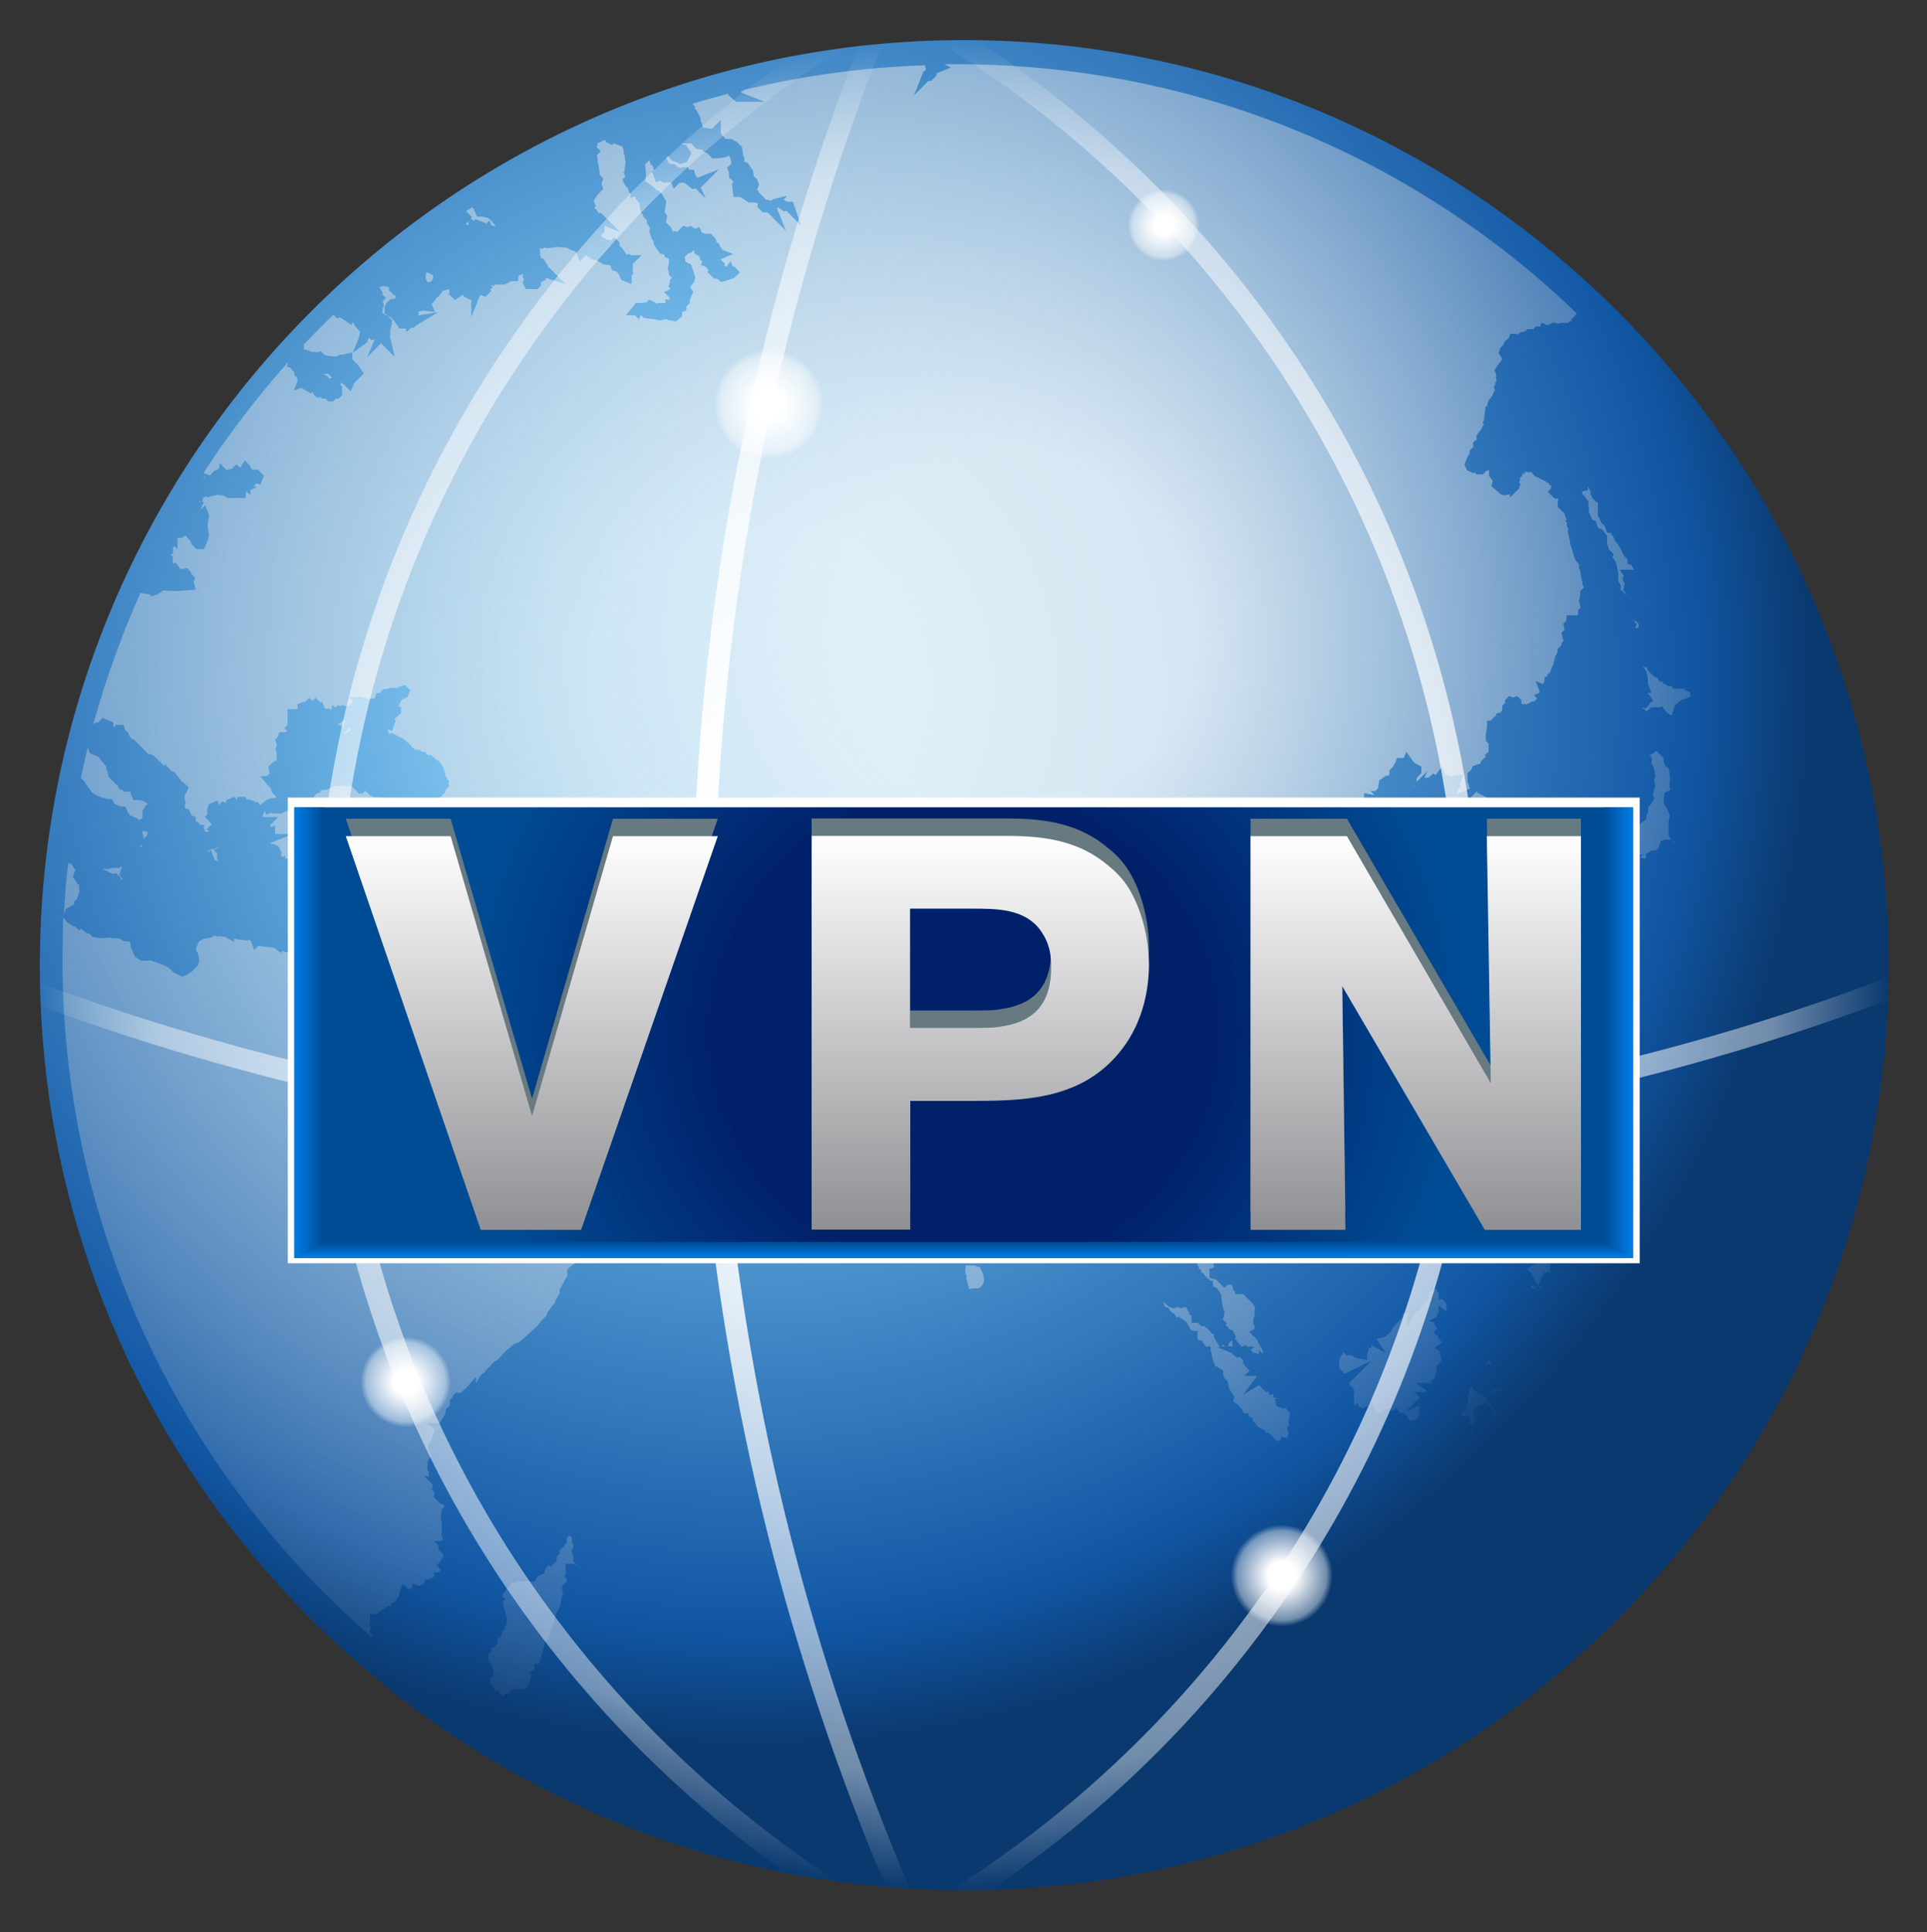 <?xml version="1.0" encoding="utf-8"?>
<!-- Generator: Adobe Illustrator 21.0.0, SVG Export Plug-In . SVG Version: 6.00 Build 0)  -->
<svg version="1.1" id="图层_1" xmlns="http://www.w3.org/2000/svg" xmlns:xlink="http://www.w3.org/1999/xlink" x="0px" y="0px"
	 viewBox="0 0 774 776" style="enable-background:new 0 0 774 776;" xml:space="preserve">
<rect x="0" y="0" width="774" height="776" fill="#333333" stroke="none"/>
<style type="text/css">
	.st0{fill:url(#body_1_);}
	.st1{fill:url(#地面_1_);}
	.st2{fill:url(#光线_1_);}
	.st3{fill:url(#SVGID_1_);}
	.st4{fill:url(#SVGID_2_);}
	.st5{fill:url(#SVGID_3_);}
	.st6{fill:url(#SVGID_4_);}
	.st7{fill:url(#SVGID_5_);}
	.st8{fill:url(#SVGID_6_);}
	.st9{fill:#FFFFFF;}
	.st10{fill:url(#SVGID_7_);}
	.st11{fill:url(#SVGID_8_);}
	.st12{fill:url(#SVGID_9_);}
	.st13{fill:url(#SVGID_10_);}
	.st14{fill:#677A82;}
	.st15{fill:url(#SVGID_11_);}
	.st16{fill:url(#SVGID_12_);}
	.st17{fill:url(#SVGID_13_);}
</style>
<g id="地球_2_">
	
		<radialGradient id="body_1_" cx="301.977" cy="-4736.844" r="425.73" gradientTransform="matrix(1 0 0 -1 0 -4461.045)" gradientUnits="userSpaceOnUse">
		<stop  offset="0.146" style="stop-color:#91D9FF"/>
		<stop  offset="0.889" style="stop-color:#1156A3"/>
		<stop  offset="1" style="stop-color:#0A396F"/>
	</radialGradient>
	<path id="body_2_" class="st0" d="M387.3,759.1C182.6,759.1,16,592.5,16,387.8S182.5,16.1,387.3,16.1s371.3,166.8,371.3,371.5
		S592.1,759.1,387.3,759.1z"/>
	
		<radialGradient id="地面_1_" cx="272.342" cy="-4714.253" r="461.792" fx="433.362" fy="-4715.528" gradientTransform="matrix(1 0 0 -1 0 -4461.045)" gradientUnits="userSpaceOnUse">
		<stop  offset="0.155" style="stop-color:#F3F5F7;stop-opacity:0.8"/>
		<stop  offset="0.738" style="stop-color:#D5D9DF;stop-opacity:0.3"/>
		<stop  offset="1" style="stop-color:#D4D8DE;stop-opacity:0"/>
	</radialGradient>
	<path id="地面_2_" class="st1" d="M202.3,681.2H202l-1.3-1.3l0,0l-0.6-1.1l-1.1,0.3v-0.2l-0.6-1.1l-0.8-0.8v-0.2l-0.5-0.6v-2.7
		l1.1-0.5v-2.8l-0.6-0.2l0.3-0.8l-1.7-2.1v-1.9l0,0v-0.3v-0.6l1.3-1.3l-0.2-1.3l1.1-0.3l1.4-1.4v-1.9l0.8-0.5h0.5l0.6-2.4l0.8-0.6
		l1.1-3.2l-0.2-0.6l0.2-0.5v-0.8l-0.6-1.4v-0.3l-0.8-3v-1.6l-0.3-0.3l1.1-0.6l-1.4-1.6l1.7-2.2l-0.2-0.2l1.9-1.6l-0.5-0.8h0.8
		l1.1-0.6l0.5,0.8l1.1-1.1h3.3v-0.2l0.2,0.2l0.3-0.5l0.6,0.6h2.2l1.6-2.2l0,0l2.4-1.1l0.5-1.7v-0.2l1.4-1.4l0.6,0.8l2.5-2.5v-1.7
		l1.4-1.4l-0.5-0.5l0.8-1.3v-0.2h0.6l1.7-2.2v-1.6l0.8-1.1v-0.2l1.3,0.8v1.9l0.6,1.1v1.3l-0.8,0.8l0.8,2.4v2.2l1.1,1.3l-0.2,0.2
		l-0.5-0.6h-3.5v4.4l-0.6,0.6l1.3,1.3l-0.5,0.6v0.6l-1.6,1.4v2.5l0.5,0.5l-0.3,0.5l-0.3,0.8l-0.5,2.1l-0.5,2.5l-1.1,1.7l-0.3,1.1
		l-0.6,1.9v1.4l-0.8,1.1l-1.4,4.7l-1.6,1.9l-0.6,2.4l-0.2,0.8l-0.6,1.7l-0.8,3.3l-0.2,0.3h-1.9v2.4l-2.1,1.3l1.3,1.3l-0.8,0.5v1.3
		l-0.5,1.3l-0.5,1.1l-0.8,0.8l-0.6,0.3l-1.1-0.2l-4.1,0.3l-0.8,1.4l-0.6,0.3h-1.4L202.3,681.2L202.3,681.2z M149,657.2
		C70.3,588.7,25.1,490.1,25.1,385.6c0-5.7,0.2-11.5,0.3-17.2l1.7,2.1l2.7,1.7l0.3-0.2l1.7,1.7l0.8-0.8l0.3,0.3l1.9,1.6h0.6l0.5,0.2
		l1.3,1.3l3.6,0.5l3.3-0.3l1.3,0.3h2.5l1.7,1.1l2.5,0.3l0.3,0.6v1.3l1.7,4l2.5,1.7h3.2l0.2-0.2l0.8,0.2l3.6,1.3l2.1,0.8l1.3,0.8
		l2.1,1.9l3.3,1.6l2.1-0.8l2.1-1.6l2.1-2.1l0.6-1.9l-0.6-3l-0.8-1.1l0.2-1.6l0.3-0.3l0.5-1.4l0.6-0.6l1.6-0.8l3-0.5l1.1-0.8l1.6,0.5
		l0.3-0.3l1.7,0.3h0.8l3.6,2.1v-1.4h0.6l0.3,0.3l4.4,0.5l0.8-0.3h0.2l0.5,0.5l1.3,3.6l1.7-1.7l1.3,0.2l4.1,0.5l1.3,0.3l2.2,1.9
		l0.8-0.8l1.4,0.5h2.5l1.7,1.1h3l1.7-1.7l1.4-0.5l0.6-0.6h0.2l0.6,0.6l1.9-0.6h3.3l0.5,1.3l1.1,0.5l0.8,2.1l-0.3-0.3l-2.1,2.4v2.2
		l1.1,1.4v1.1l2.2,2.7l0.5,1.3l2.7,3v0.2l-0.3,0.6v2.1l1.7,1.9v0.6l0.5,0.5l0.3,1.6l0.3,0.8v1.9l3.3,5.1l0.6,1.9l1.4,0.5l1.6,2.2
		l0.5,1.6l0.8,0.8v1.1l0.3,0.3l-0.5,0.5l1.7,4.3l2.1,1.7h1.1l0.2,0.5l1.6,0.6l1.6,1.6l0.3,0.2v1.1l0.5,0.5v0.5l0.5,0.5v0.5l0.6,0.6
		l0.2,0.5l-0.2,0.2v2.1l1.3,4l0.3,1.6l-0.3,1.9l0.5,3.2l1.6,2.5l1.6,0.6l1.4,0.6v1.6h-2.1l3.8,3.8l1.9,5.2l1.4,5.4h0.5v0.6l0.6,0.6
		l0.3,0.6l0.6,1.9l4.1,1.7v-0.2l0.5,0.5l0.5-0.5l0.5,0.5l0.5-0.5l0.5,0.5l1.4,0.5l0.2,0.2l1.7,1.9l1.4,1.4l1.1,0.5l1.4,1.4h0.5
		l0.6,1.4l0.5,0.5l0,0l1.4,3.3h1.4l1.9,0.6l0.3,0.3l0.2,0.5l-0.3,0.3h-0.8l-0.5,1.1h-4.7l4,4h1.6l0.8-0.3l3.2,3.5l0.6,1.9h0.8
		l0.8,0.8l2.1,0.8l2.2-0.6l0.6-0.6l0.6-0.5h1.1l1.3-0.8l0,0h3.2l0.2-0.2l0.6,0.2l2.1-0.6l3.2-2.1l0.3-0.2l1.1,0.5l1.4-0.5h1.3
		l1.4-0.5h0.6l0.5,0.5h1.3l3.3-0.5l1.4-0.6h0.2l0.8,0.8l1.4-1.4l1.4-0.5l0.8-0.8h2.5l-0.8,0.8l1.1,1.1l-0.6,1.7l1.1,1.1v0.2
		l-1.3,2.7h0.5l-4.1,4.1h2.1v0.6l-1.6,2.5l-1.1,2.5l-0.3,0.3h-0.5l-2.1,2.1v1.6l0.2,0.5l-3.2,5.8v1.4l-1.7,3v0.5l-3.3,4.4l-0.3,1.1
		l-1.1,1.1l-2.7,3.2l-5.4,4.9l-2.1,1.7l-1.7,0.5l-1.6,1.4l-1.7,1.4l-3.3,3.6l-1.1,0.5l-3.2,3.3l-0.6,0.6l-0.3,0.6l-0.6,0.3l-1.6,1.6
		l-0.5,1.3l-0.8,1.1v-2.5l-4.3,4.9h-0.3l-1.4,1.4l-0.5,0.2l-1.3-0.2h-0.2l-1.4,1.4v0.5l-1.1,1.1v2.2l-1.7,1.7v1.4l-0.8,1.4l-1.4,2.4
		l-0.2,0.2h-4.7l2.7,2.7l0,0l-1.3,3.8l-1.3,2.2v2.4l0.8,0.6l0.3,1.7l-0.8,0.8l-0.6,1.7v3l0.8,0.8l-0.5,0.5l0.5,1.1h-2.1l3.2,3.2
		l0.3,0.8l-0.5,1.3l1.1,1.1l0.2,0.3l-0.6,1.6l2.7,2.7l1.4,0.5l0.3,0.3v0.5l0,0l-1.3,1.3l0.5,0.5l-0.5,0.5v1.7l-0.2,0.2l0.6,2.7v0.2
		l-0.2,0.2v2.7l0.3,0.3l-0.5,0.5l0.6,1.9l-0.2,1.1h-3.2l1.7,1.7v1.7l1.4,1.4h0.3l0.2,0.5l0.2,1.1l-1.4,1.4l0.2,0.2l-1.7,1.7l1.7,1.7
		l-0.3,0.5v0.5l-0.2,0.2h-2.1v1.7l-2.2,1.1h-1.3l-0.6,1.6l-1.9,1.1l-2.7-1.1v1.7l-0.3,0.2l-1.1,0.6l-2.4-2.4v1.3l-0.3-1.1l-1.7,5.4
		l-0.3,0.3l-0.3,0.8l-2.2,1.3v0.6l-0.3,0.3h-0.6l-4.4,2.7l0.2,0.5h-0.5l-0.2,0.2l-0.3-0.2h-2.4v3l0.3,0.3l-0.6,0.8l0.6,1.6l-0.5,1.4
		l1.3,1.7l-0.8,0.8L149,657.2L149,657.2z M514.7,578.6h-1.9l-3.2-3.2h-1.3v-0.8l-3-1.6l-1.6-2.1l-0.5-0.2v-1.1l-1.6-0.8v-1.1
		l-2.2-0.3l-0.3-1.1l-2.1-2.4l-1.4-0.8l-0.3-0.5l0.5-1.7l-2.2-3.5l-0.5-2.7l-1.3-1.3l-0.5-1.3v-1.7l-2.5-1.6l-0.8-0.2v-0.3l-1.1-3
		V545l-0.3-1.9l-0.3-0.2v-2.2h-1.9l-0.3-0.2l-1.4-2.2h-1.3l-0.2-0.6l-0.2-0.2v-3h-1.7l-1.1-0.6l-1.6-3l-3.2-2.2l-0.6,0.5l-1.4-1.9
		h-0.6l-1.7-2.2l-1.1-0.3l-0.8-1.6v-0.3h0.2l2.2,1.9l1.9,0.6l1.7-0.5h0.3l0.6,0.6l1.9-0.6h0.2h0.2l0.8,1.7h0.3l0.3,1.4l0.8,0.2v0.3
		v2.7h2.5l1.4,1.4h1.3l1.9,1.6l1.1,1.4h0.8v1.4l2.4,4h-1.1l6,2.4v0.3l2.2,1.6l0.8-0.5l1.4,1.4v1.4l2.4,2.7l0.5-0.2l-2.4,2.4h5.2
		l-5.7,7.6l6.6-4v0.3l2.5,2.5h1.3v1.4l1.7-0.6v0.2l0.2,0.6l-0.2,0.6l1.9,0.5l-1.4,0.3l0.6,0.8v1.9l3,1.1l0.8-0.3l0,0l0.6,0.6
		l0.6,0.8l0.8,0.8l-0.3,0.2l-0.5,3.8l0.3,0.3l-0.8,1.7l0.6,1.7l-0.5,2.2l-2.4-0.5l-0.5,1.6L514.7,578.6z M590.4,577l0.8-1.1v-1.3
		l0.5-0.5h0.5v0.3l-0.2,0.8l-0.8,0.8v2.1h-0.6l-0.2,0.2L590.4,577L590.4,577z M601.8,571.5l-2.2-1.1l-0.6-0.6l0.6-0.5v-2.5l-1.1-1.7
		l-1.6-1.6l-3,1.1l-0.5,0.8l-1.6,1.1v1.9l0.6,1.3l0.3,0.6l-1.4,3l-1.1-2.1v-2.5H587v-0.2h0.2v-1.3V567l1.7-0.8v-1.7l0.5-0.5v-1.3
		l0.3-0.5l-0.2-1.7l0.8-1.3l-0.5-1.3l0.5-0.2l0.6-1.1l0.2-0.2v0.2l1.4,1.9l1.7,1.7l1.1,0.3l1.9,0.6v1.4l1.4,1.1l0.5,1.1l1.3,1.3
		l0.6,1.9l-1.3,1.7h1.1l0.8,2.7l0.6,0.2v0.6h0.6v0.2l-1.1,0.2l-0.5,0.5v-2.5L601.8,571.5L601.8,571.5z M566.2,570.2l-1.6-2.1h-0.5
		l-0.3-1.1l-1.4,0.5l-1.7-2.4l-0.5,1.1l-1.3,0.2l-0.5-0.6h-3l-0.3,1.3l-1.1,0.3l-0.6-0.5l-1.1,0.6v-1.7l-1.6-3.3L549,565l-0.3-0.2
		l-1.4,0.8h-0.2l-0.5-0.5h-0.8l-0.5-1.7l-1.4,1.1v-3.3l-0.5-0.3l0.5-0.6v-2.4l-1.1-1.1l-1.1-1.4h0.2l9-9l-10.6,5.2H540l-1.4-1.4
		l-0.8-1.3v-1.1l0.2-1.1v-1.1l0.5-0.6l1.3-2.1l0.8,1.3h2.2l1.9,1.1l4.4,0.8v-2.2l0.6-1.6V541l1.1,0.5v-1.3l5.7,3l-3.6-5.5l3.2-0.8
		l1.9-1.3l1.4-2.1l0.2-0.5l1.4-1.6l2.4-2.4v-1.3l0.2-0.3l1.6-0.3v6.2l3.3-6.3l0.5-0.2l0.2-0.2l1.1-0.2l0.6-1.9l0,0l3-3v-1.4l0.5-1.3
		h0.8l0.2-0.8h0.6l0.6-0.5l1.3,1.9v2.4h1.4l0.3,0.2l1.4,1.7v3l-3.2-2.5v3.2h-0.6v1.4l-3.3,1.6l2.4,0.8l-0.3,0.3l1.1,2.1l-1.3,1.7
		l1.9,1.3l0.2,1.1l1.4,1.4l-3.2,2.2l2.1,1.1l0.8,3.8l-1.4,1.9l-0.6,0.2v2.7l-0.6,0.6v1.7l-1.6,1.3l0.2,0.8h-6.3l4.4,3l-0.6,0.6h-4.3
		l2.2,2.2l-5.4,5.4l5.1-2.1v3.6l-0.8,1.6l-1.1,0.6h-1.1l-1.1,0.3L566.2,570.2L566.2,570.2L566.2,570.2z M626,569.4L626,569.4v-0.3
		h0.6l0.3,0.2l0,0h-1.1L626,569.4L626,569.4z M599.4,559.2l0.5-1.4l0.3-0.3l0.8,0.6l1.4-0.3h0.8l0.8-0.5l-0.2,0.2l-0.8,0.6l-2.2,0.6
		l-0.5,0.5L599.4,559.2L599.4,559.2z M597.2,547.8l-0.3-0.2l1.4-1.4l0.6,1.1l0.3,0.2l-1.3,0.3L597.2,547.8L597.2,547.8z
		 M505.8,543.8l-0.8-0.3l-1.6-0.3l-1.1-1.1l1.7-1.3h-3l-0.6-0.6l-1.7,0.6l-2.7-3.3l0.5-0.5l-1.3-2.7l-1.4-0.5l-0.8-1.1l-0.8-0.6
		l0.6-0.6l-1.7-1.7l0.2-0.2l0.6-2.7l-0.6-1.6l-0.3-1.1l-0.5-4.3l-1.4-2.2l-0.6-0.6l-1.3-0.6v-2.2h-1.1l-0.3-0.6l-0.8-0.3l-1.9-2.2
		h-0.5l-0.3-1.4l-0.8-0.3v-0.8l-0.5-0.5v-2.4l-2.1,0.8v-0.2l0.2-0.2v-4.4h-0.6l0.5-0.5l-0.5-0.5l0,0l0,0l-0.2-0.2l0.8-2.2l0.3,1.1
		v0.6l0.8,1.1l-0.5,1.3l1.9,1.9l3.3-0.6v0.6l1.4,1.4l0.5,1.1h0.6l0,0v1.4l0.5,0.5l-2.1,0.8v3.5l2.7,0.8l3.3,3.3l1.3-1.3h1.6l0,0
		l0.2,0.5l0.6,1.9l0.6,0.3v1.1h3.3l0.2,0.2l3.6,3.6l0.8,1.4l0.2,0.6l-0.3,0.3v3l-0.5,0.5v2.5l0.5,0.5v1.3l-2.1,1.3l3.2,3.2l0,0
		l0.5,1.4l0.6,0.6v0.5l0.6,0.6l0.6,1.4v1.1l-1.6-1.6v2.4l-0.3,0.3L505.8,543.8z M493.3,540.7l0.3-1.4h0.2l1.1-1.1l0.2,2.4
		L493.3,540.7L493.3,540.7z M490.7,540.7l0.5-0.8l0.8,0.8H490.7z M582.8,523.1L582.8,523.1L582.8,523.1L582.8,523.1z M616.5,517.3
		h-1.4l0,0l-0.3-1.1v-0.3l3.2,2.1l-0.2,0.2L616.5,517.3z M389.2,517.6l-0.6-2.7l-0.6-1.7l0.3-0.5l-0.6-1.7v-1.1l0.3-1.7h4v0.5h1.4
		l0.2,0.3l1.3,2.7h0.2l-0.2,0.8l0.3,0.3v1.9v0.2l-0.8,1.4l-0.8,0.8l-0.8,0.3h-2.4l-0.6,0.3L389.2,517.6z M614.9,511.4l-0.5-0.6
		l-1.3-1.4l1.6-0.6v-0.2l3.2-1.6v-0.6l0.5,0.5l1.3-1.7l1.6,1.3v-3.6l0.8,0.8l-0.5,1.3l0.8,2.5h0.2v3.2l-2.5,0.5l-1.6,3.2l-0.5,2.2
		l1.1,0.6l-0.5,0.5L614.9,511.4z M624.1,511.4L624.1,511.4L624.1,511.4L624.1,511.4L624.1,511.4z M608.9,507h0.5l-0.3,0.5L608.9,507
		z M387.9,505.4h1.1v-1.9h0.6v0.2v1.9h0.3l-2.2,1.4L387.9,505.4L387.9,505.4z M370.2,505.1l-0.8-0.6l-1.1-1.4l-1.6-3.3v-1.7
		l-0.5-2.4l-1.1-1.7v-2.5h-0.8v-0.2l-0.5-1.9l-1.6-2.1l-1.7-2.1H360l-0.5-0.5l-0.5-1.4l-0.3-0.3l-0.3-1.6l-0.5-1.3l-1.1-2.4
		l-0.3-1.3l-0.8-1.9v-3.2h-1.4L354,471v-1.4h-1.3l-0.3-0.6v-0.6l-0.6-0.6l-0.5-1.7l-1.3-0.5l-0.6-1.4v-3l-1.9-4.1v-0.5h1.6l-2.7-4.1
		l0.6-0.6l-0.6-1.9v-1.3l-1.4-3.2v-0.2l3.6-1.6l-3.8-1.6l0.3-0.6v-1.9l-0.6-1.9l-0.3-0.3l-0.2-0.5h0.2l0.2-0.2h10l-9.5-3.8l7.4-7.4
		l-7.7,3.2l-0.5-0.5l-0.5,0.2l-3.2-7.6v10l-1.6,2.7l1.4,1.4v0.3l-1.3,1.3v0.2l-0.8,0.5l-2.7,1.7l-0.5,0.2l-0.8-0.2l-3.8-2.7
		l-1.3-1.4v-1.6h-0.2v-0.5l0.8-0.8h0.5l1.1-1.4h6l1.9-4.4h-5.4v1.3l-1.7,1.1l-3.2-1.1l-1.1-1.4l0.3-0.3l0.6-0.3l-1.3-3.3l-1.6,0.5
		l-1.1,0.8l-1.7-1.1h-1.7l-0.3-0.8v-0.2l-0.2-0.2l0,0l0,0l-0.5-0.5l-0.5-1.7l-0.8-0.8v-2.7l-2.4,0.8V416h-1.7l-0.6-1.9l-1.9-1.9
		h-2.4l-0.8,0.3l-0.3-0.2l-1.4-1.4l-1.3,1.3h-0.5l-0.6,0.3l-0.6-0.3h-3l-0.8,0.8l-0.3-0.3h-1.1l-0.5-0.5h-2.4l-0.6-0.3l-1.7,1.7v0.5
		h-2.1l-1.1,0.5h-1.3v-0.5h-3.3l-0.6,0.6l-0.2,0.2l-1.1-0.3l-0.3-0.2l-0.5-1.6h-2.7l-0.3,0.6l-0.8-0.3l-0.5,0.5l-0.3-0.2h-2.8
		l-1.4-0.5l-2.4,0.3l-1.3-1.1h-1.7l-0.3,0.3l-0.3-0.3h-3.8v-0.8l-1.3-2.2l-0.5-1.9l-0.8-1.3v-0.6h-0.5l0,0l-3.6-0.8l-1.9,0.6
		l-1.1,0.8h-1.1l-2.4,1.6l-0.8,0.6l-1.3-0.8l-2.5-0.6l-1.4,0.5l-1.3-0.8H243l-1.4-0.5l0.3-0.3l-2.2-2.2h-1.1l-0.5-0.5h-1.6l-0.2-0.2
		l-2.2-0.6l-1.6,0.3l-1.1-2.7l-1.4-3.6l-1.1,1.1l-0.3-0.3h-4.1l-0.5-1.1h-1.4l-0.3-0.8l-1.6-2.2V392l-1.6-1.7l-1.7-1.7l-1.1,1.1
		l-0.5-1.4l-1.4,1.4l-0.5-0.5h-0.6V386l-3.2,3.2H203l5.4,2.1l-0.2,0.5v1.3l0.2,0.8l-5.5,0.8l4.1,2.7h-1.4l3.8,3.8v0.2l0.6,0.6
		l0.3,0.6l1.4,3.6l1.9,0.5l0,0l2.1,2.1h0.3l0.6,0.8l2.4,6.2l2.7,3.2l0.5,1.4l2.5,2.5l1.4-1.4v1.3h1.1l0.6,1.6h0.8l0.2,0.2l0.5,3
		l2.7-1.1h0.5l1.7,0.6l2.1-1.9l1.4,0.3l0.5-0.2l0.5,0.5h2.1l1.9-0.6l0.2-0.2h1.4v-0.8l3.3-3.3l-1.3-1.3l2.7-2.7l0.5,0.5l0.5,3.3
		l2.1,2.4l0.5,0.5l3.2,2.7l2.4,1.1l0.6-0.6h0.2l2.7,0.5l1.3-0.5h5.5l0.6,1.1l0.5,1.6l1.3,1.3l0.5,1.3l2.5,1.7l0.3,0.2l-0.2,0.5v0.5
		l-0.2,0.5l-1.7,2.5l-1.3,1.3l-0.3,0.6l-0.5-0.5l-0.6,0.6v-5.8l-3,7.4h-1.9l1.4,1.4l-1.3,3.2h1.4l0.2,0.5l-1.1,0.2l-0.3-0.3
		l-2.5,1.1l-2.4,3.3v1.1l-1.7,0.6h-0.8l-1.9,1.9v2.5l-0.2,0.2l-0.6-0.3l-1.4,0.5H252l-1.7,1.1h-1.7l-0.2,0.5l-0.5-0.5l-1.4,1.4
		l-0.6,0.2l-2.4,0.5l-2.2,2.5l-0.8,2.1l-1.1,0.2l-1.4,1.4l-1.6,0.8l-3.3,0.5l-0.5,0.5l-4.9,1.6h-0.5l-1.9,0.6L224,473l-0.2,0.2
		l-0.6-0.6l-1.3,1.3l0,0h-2.5l-3,2.2v0.2l-1.3,0.3l-1.9,0.8l0,0l-0.6-0.6h-1.4l-0.5-0.5h-2.5l-2.2,2.2l-0.2,0.5l-1.1,1.4h-2.5
		l-1.4,1.4h-0.2l-1.7-0.5l-0.2,0.2l-0.2-0.5l-1.1-1.1l0.2-0.2v-3.3l-1.4-1.3l-0.3-4.7l-0.8-1.1v-0.2h0.5v-3.2l-0.5-3.2l-0.5-1.3
		l-1.4-3.6l-1.6-0.3l-0.5-2.7h-1.3l-2.7-2.7v-1.7l-1.4-0.5l-1.1-3.6l0.6-1.7l-1.6-0.6v-0.6l-2.2-1.9l-0.5-1.3H179l-0.5-0.2l-3.8-3.8
		l-0.3-1.6l-0.5-1.9v-0.2l0.6-3.2l-0.8-0.8l-0.5-1.7l-1.1-1.1l-0.5-1.7l-0.5-0.5l-0.6-1.9H170l-0.2-0.3l-1.4-1.7l-1.9-1.3l-2.2-2.2
		l-0.5,0.5l-0.2-0.2l0.5-0.5l-1.1-3.2l-1.3-0.5l-1.1-2.4l-1.4-0.5l-0.5-1.4l-1.1-0.5v-0.2v-1.3l-1.9-4.1h-0.8l-0.3-0.3l-0.5-1.1
		l-0.5-0.5l-0.3-1.1l-1.6-1.9l1.3-1.3l-4-1.6v-3.3l0.5-1.1V380l-3.6,9.2l-0.5,0.5l-1.4,3.5v1.3l-0.5,1.4l-1.9-1.9l-0.6-1.6l-1.4-0.5
		l0,0v-1.6l-1.9-1.7v-0.3l-0.5-0.5v-5.1l2.7-0.5l3.6,0.6l2.4-0.8l0.6-1.7l1.3-1.9l1.6-3.3l0.3-3.5l1.6-1.6v-1.4l2.1-2.5l0.5-4.1
		l0.5-2.1v-2.2l0.5-1.4l-0.6-2.1l-1.1-1.7l0,0l1.4-1.4l-1.4-1.4l1.7-1.7v-2.8l-3.3-1.4l-2.1,2.1l-0.2-0.2l-2.2-1.3h-1.7l-3.2,3.6
		l-0.2,0.3h-0.3l-1.4,0.5l-4,0.3l-0.6-0.5l-2.2-2.4h-1.6l-2.5-1.1l-2.2-0.5l-4.3,1.1l0.6,1.9l0,0l-0.3-0.2l-0.6,0.6h-0.5l-0.6,0.6
		h-0.3l-0.8-0.3v-2.4h-3.5l1.1-1.1h-3.5v-1.3l-0.8,0.8l-1.1-1.1l0.6-0.6l-1.3-2.7l-2.4-1.1l-0.6,0.3l-0.2-0.2l0.2-0.5l8.9-3.5h-7.3
		v-3.3l-1.7,0.6l-0.3-0.8l3.3-3.3h-5.5l-0.3,0.2l-0.3-0.3l0,0v-0.3l-0.2-0.2l0.8-1.9l0.6,1.6l2.1-0.8l0.6,0.3h3.2l3.8-1.6l-0.8-0.8
		h0.6l2.7-2.7l-0.5-0.2l0,0l0,0l3,1.1h3.8v-1.4l0.2-0.2l0.5-1.1l1.1-1.1l1.4-0.5l0.3-0.8l0.8-0.2h1.3l2.7-1.3l0.6-0.3h3l0.6-0.3
		l0.6,0.3h2.4h0.2l3.3,3.3l0.5-0.5l0.5,0.5l1.4-1.4l0.2,0.3l1.6,1.6l2.4,1.1l0.5-0.5l1.1,0.6l1.3,0.5l3,1.7l0.2-0.2l0.2,0.2l2.7,0.6
		l2.5-1.3h1.7l0.3-0.2l0.2,0.2h4.3l0.3,0.3l3.5,0.6l0.5-0.5h1.7l0.6-1.7l1.4-0.8l1.6-1.6l0.5-1.4l1.4-1.4l-0.5-1.1l0.5-0.6l-1.7-2.5
		l-0.3-1.9l-0.5-1.4l-1.6-2.4l-0.5-0.2l0,0l-3.2-2.5l-0.5,0.5l-0.3-0.2l-1.4-1.4h-0.8l-0.5-0.2l-0.6-0.6H167l-0.5-0.2l-0.5-0.5
		l-0.6-0.3l-0.3-0.8l-3.6-3l-1.4-0.5l-2.4-1.4l-1.6,0.3v-1.1l-0.5-0.5l0.2-0.2l1.7,0.6l1.4-4.1l-0.5-0.5l2.7-2.7V284l-1.1-0.3
		l1.3-2.7l2.4-1.1l1.1-2.7l-2.1-2.1l-2.7,0.8l-0.5,0.5l-0.3-0.2h-2.5l-1.1,0.5H154l-1.3,1.3l-0.2,0.3h-1.3l-0.6,1.9l-0.3,0.3H149
		l-0.8,0.3l-1.4-0.5l-0.5,0.2l-0.3-0.6h-5.8l1.7,1.7l-0.2,0.2l-1.1,1.4l-1.1,0.3l-0.2,0.2l0,0l-1.9-0.6l-0.5,0.5l-1.1-0.5l-1.1,1.1
		l-1.1-1.1L133,285l-1.3-0.5l-0.8,0.3l0.2-0.2l-0.8-0.3l-0.8-2.4l-0.6,0.2h-0.2l-1.9-1.9l-1.3,1.3l-1.3-1.3l-1.7,1.7h-0.6l-2.4,0.8
		v1.9l-0.2,0.2h-3.8l0,0l0,0l0,0l0,0v6.3l0,0l-1.3,1.3l1.1,1.1l-0.3,0.3l-0.3,0.2h-2.5l-0.6,1.9l-1.1,1.1l0.6,1.9v0.6l-0.5,1.4
		l0.5,1.4v2.5l-0.2,0.8h-0.6l-2.5,2.1l0.5,3l-0.2,0.2l-1.1,0.8h-2.5l3.5,4.1l0.8,0.8l0.5,1.7l1.7,1.7l0,0l-0.5,0.5h-1.4l-1.7,0.6
		l0.2-0.3l-3,2.5l-1.3-1.4l-0.5,0.5l-0.2-0.5l-2.4-0.8h-1.1l-0.5-1.1h-3.3v1.3L94,320l-3,1.3l-0.3,1.1l-1.3-0.6l-1.4,1.4l-0.6-1.7
		l-3.5,1.4l-0.8,2.4l0.3,1.6l-1.1,1.1l2.7,3l-2.1,2.2l1.3,0.5l-0.6,0.3l-0.2-0.2l-0.2,0.2l-0.5,0.2l-0.8-1.3v-1.6h-1.4l-0.6-0.8
		l-1.3-0.8v-1.6l-1.6-0.6l-1.3-2.7h-1.1l-0.5-1.3v0.3l0.5-1.4l-0.5-1.9l0.3-1.6l0.3-0.3l1.1-2.5l-2.4-2.1l-0.6-0.3l-0.3-0.6l-2.4-3
		l-1.3-0.5l-0.2-0.2l-2.2-2.5l-0.6,0.6l-4.1-4.1l-1.6-0.6h-0.5l-5.8-5.8h-0.5l-0.5-0.5l-0.8-0.8l-0.5-1.4l-1.3-1.3l-0.6-1.9h-3
		l-1.1,1.1V290l-4.3-1.7l-1.9,1.9h-1.1l-0.8,0.8c5.1-18.2,11.4-35.9,19.1-53.1v0.2l3.6,0.6l0.8,0.8l2.5-0.8l2.1-1.6l5.5,0.3l7.6-0.6
		l-0.8-3.2l0.6-1.6l-1.4-1.4l-0.5-1.1l-1.4-1.4l-2.4,0.5l-0.3-0.2l-1.7-2.4l-1.1,0.3l-0.2-0.3v-2.4l-0.5-0.5l-0.2-0.5l0.8-0.3v-2.5
		l0.5-0.5l1.3,1.3v-4.4l0.5-0.2h1.4l0.6-0.6l0.8-0.3l1.9,2.2l0.5,1.3l1.9,1.9h3l1.6-3.6l0.5-2.2l-0.5-2.5v-2.1l0.5-3.2l-1.6-4
		l-1.9,1.9l1.4-3.3h-0.8l0.6-1.7l1.3-0.5l0.5,0.5l2.1-0.8l0.2,0.2l1.6-0.6l0.6,0.3h1.7l1.7,1.1h7.3v-1.9l0.3-0.8l0,0l1.6,1.6v-2.1
		l2.5-1.1l-1.1-0.5l0.8-0.8l0.2-0.3l1.6,0.5l1.4-3.6l-2.4-2.4h-2.4l-0.3-0.6h-0.2v-0.6l-2.2-2.5l-1.3,1.6c0,0-0.2,0.2-0.3,0.5l0,0
		h0.3l-0.8,0.8l-1.4-1.4l-2.1,2.1l-0.3-0.2l-1.6,0.5l-1.6-1.6l-0.5-1.1l-0.2,0.5l-0.6-0.6v1.9l-1.3,1.1l-0.3-0.3l-2.1,2.1h-0.3
		l-2.4-0.8c10.1-15.7,21.8-30.8,34.1-44.7l-0.6,1.9l1.6,0.6v0.2l1.4,1.4v1.1l1.1,1.1v0.6l0.3,0.6l-1.6,4l3.3-1.1v0.2l3.6,2.1
		l0.6-0.6l0.3,0.2v0.6l1.4,1.4h1.7l0.5,0.5h1.4l1.1,1.1h1.9l1.1-1.1h1.1l1.4-1.4v-3.6l-0.6-0.3v-1.1l1.1,0.5l3,3l1.3-3.3l1.4-1.4
		l0,0l0,0l2.5-2.5l-2.2-3.3l-2.2-2.2l-0.2-0.6v-2.4l-2.7,0.6l-0.8,0.3h-1.7l-0.5,0.5l-1.6,0.3l-2.5-0.3l-1.3-0.3l-1.6-1.6l-1.6,0.6
		l-0.6-0.3h-1.7l-0.2-0.2l-2.1-0.8l-0.5,0.2v-1.9l-0.5,0.2c4-4.1,7.9-8.2,12.2-12.3h0.2l1.4,1.4l1.1-0.5l4.9,3.2v-1.3l0,0l0.3,0.3
		l0.6,0.6l0.5,1.1l1.7,1.7v1.3l-0.3,1.1l-2.5,6.3l5.8-4.3l0.6-1.9l1.1,1.1l1.3-0.3l-3,7.1l5.7-5.7l0.2,0.5l5.2,5.2l-1.9-7.7
		l-0.2-0.3l0.2-0.2v-2.7l0.6-1.9l-0.2-0.2l0.6-0.6l-0.5-0.5l0.5-0.5l-2.5-2.5l-1.7-0.6l0,0l0.2-0.3v-1.9l0.6-0.6l-0.6-1.9l0,0
		l1.3-1.3l-1.3-1.3v-0.8l-1.4-2.4h0.2l1.6-0.3l1.9,0.3l0.2,0.2v1.1l1.9,1.9l0.6,0.3l0.2,0.6l0.2,0.3h-0.3l-0.5,0.5h-1.4l-2.2,2.2
		l0.3,0.3l-0.5,0.5v3.3l1.9,0.6l1.6,1.4l2.4,3.5h2.5l0.5,1.4l1.7-1.7h1.1l0.8-0.8l9-5.5l-7.9,1.4l0,0v-1.6l1.3-0.2l0.2-0.2l5.1,0.6
		l-1.4-3.3h0.2l2.2-2.7l0.5-0.3l1.9-2.5l0.3,0.2l2.1-0.6v1.6l-0.3,0.3l2.5,2.5l3.3-2.2l0.3,0.8l2.7,1.3l0.3-0.3v7.3l3.6-9l2.1,0.8
		l2.4-2.4l-0.5-0.5l1.1-1.1l-0.8-0.3l0.5-0.5l0,0l0.5,0.5l0.8-0.8l0.3,0.2h3.2l2.4-1.1v-0.3h3.3V111l0.3-0.3l1.1-0.5l0.2-0.2
		l0.5,0.2l-0.5,0.5l0.6,1.6l-0.5,1.1l1.3,2.7h4.7l1.4-1.4v-1.6h0.2l0.8,0.3l-0.5-0.5l1.3-0.5l0.2-0.8l7.9,2.5l-6.8-6.8l-0.3-0.2
		v-0.3l-1.9-3h-0.8l-0.2-0.8l-0.3-0.3l0,0v-2.5l-0.2-0.3l0.5-0.3l0.6,0.3l1.1-0.5l0.8,0.3l4-0.5l4.1,0.3l1.3,0.8l2.2,0.8l1.6,3.8
		l2.5-2.5l0.8,0.8h0.6l0.3,0.8l2.4,0.5l3,1.7l2.5,0.3l0.3,0.3l0.5,1.7l1.9,0.6l0.6,0.6l1.3,2.7l4.1,1.7v-3.3v-0.2l0.8-0.8l-0.5-1.1
		l0.2-0.2V106l3.5-3.5h-4.4l-0.5-0.5h-0.5l-0.6,0.3l-2.2-3.2h-0.6l0,0v-1.7l-2.2-2.2l-1.1,1.4l-0.3-0.3h-1.6l-0.6-0.3v-0.3l-1.3-0.5
		l-0.3-0.8l1.3-1.3v-2.4l6.3,2.5l-7.6-7.6h-1.1l-0.6-1.1l-1.1-1.1l0.6-0.6l-0.8-2.2l1.6-2.5l2.2-2.2l-0.6-1.9v-0.5l0.6-1.9l-1.4-1.4
		v-0.6l-0.6-4l-0.3-1.1v-1.6l-0.3-0.3l0.2-0.5l1.4-1.4l-1.6-1.6l0.3-1.3v-0.3c1.1-0.3,1.9-0.8,2.7-1.3l0.5,0.3l0.3,0.6l2.4,1.1
		l0.6-0.6l0,0l3.2,1.1h0.2l0.6,1.7V62l0.5,0.5v1.4l0.3,1.3l-0.5,3l0.2,0.5l-0.5,0.5l0.6,1.6V71l-1.1,1.1l1.1,2.4l1.1,1.1l0.5,1.7
		l0.6,0.3v1.9l1.9-0.6l0.2,1.1l1.3,1.3l0.2,0.5l0.5,3.5l0.8,0.8l0.2,0.9l1.4,1.4v1.1l1.3,2.1l-0.3,1.3l0.8,2.4h0.2l-0.2,0.5l0.8,0.8
		l0.3,1.7l2.5,3.6l1.6,0.3l0.3,1.1l1.4,0.5l0.2,0.2v1.9l-0.5,1.6l0.6,3l1.1,1.1l-0.8,0.8v0.8l-0.6,1.9l0.6,0.6v0.5l-2.4,1.1l2.2,2.2
		v1.1l-1.6-0.6v1.7h-3L264,122l-3.2-1.7l-1.1,1.1l-2.2,0.3h-2.1l-4,4.9h3.6l1.7,1.7l0.6-1.9l1.4,1.3l4.1,0.5l2.1,0.5l2.2-0.5h0.8
		l0.3,0.3l3.3,0.6l2.5-2.1v-1.7l1.7-0.6v-1.6l1.4-1.4v-1.4l1.4-3.2l-1.3-1.6l0.2-0.5l1.3-1.7l0.6-1.9l-1.7-5.1l-2.1-1.1l-0.2-0.3
		l-0.3-1.7l0.5-0.5l0.8-0.8l1.4-0.5l1.1-1.1v1.3l2.1,1.4l0.6,1.7h0.6l-0.6,1.7l2.1,0.8l0.3,0.6l0.8,0.8l-0.6,0.6l2.7,2.7h1.3
		l1.6,1.4l2.2-0.6l1.3-0.5l1.6-0.5l2.4-2.4l-2.4-2.4l-0.5,0.2l-0.8-2.2l-1.9,2.4l-0.2-0.5h-0.5l0.3-0.8l-1.3-1.3l-0.5-0.6l5.1-2.1
		l-4.4-1.7l-0.3-0.6l-0.5-0.5l-0.5-1.3l-1.1-0.8v-0.8l-2.1-2.4h-2.4l-1.4-0.6l-0.8-2.1l-1.9,0.6l-1.7-1.1l-1.3,0.5l-1.6-0.6
		l-2.2,2.2l-0.2,0.3l-1.4-0.3l-0.5,0.3l-0.6-1.7l-1.9-1.9l-0.2-0.3l0.5-2.5l-1.1-1.6l0.2-0.5l0.5-3.8l-1.6-2.7l-1.7-1.7h-0.8
		l-0.2-0.6l-3-2.4l-1.3-0.6l0.5-2.2l-0.3-4l-0.3-0.3l0.2-0.2l1.7-1.9l0.5,1.6l1.1,1.1V68l0.5,0.5l-1.1,0.3l1.7,4.3l1.7-0.6l1.1,0.8
		h2.7l0.5-0.2l1.1,2.7l2.4-2.4h1.9l3.2,2.5l1.3-0.2l4,4l-1.9-4.4l7.3-7.3l-8.5,3.3l-0.5-0.2l-0.2-0.5l-0.3-0.3l-0.6-2.1h-1.9
		l-0.5-1.1h-2.2l-0.3,0.3l-1.4-0.2l-1.3-1.3h-1.9l-0.8-0.6l-0.6-1.7h-0.5l0.3-0.3l0.6-0.5h0.3l1.1,1.4l0.5,0.3l3.2,1.4l2.5-0.8
		l1.9-3.5l-2.1-3.3l-1.9-0.5l0.2-0.2h3.8l0.5,0.6l1.6,1.6l2.4,0.3l0.3,0.8l1.4,0.5l2.2,2.2h2.2l3.3-0.5l1.1-0.6l0.5,0.5l0,0v0.2
		l0.5,1.4v1.3l-1.7,1.4l0.8,1.9v2.2l1.7,1.3L294,74l0.6,5.1h2.7l3.5,2.2h2.1l1.4,0.3v1.6l2.1,2.1h1.9l7.4,7.4l-3.5-8.7v-0.3l0.3-0.5
		l2.2,1.6h1.3l5.7,5.7l-3.2-9.5h-2.1l-0.8-0.3l-0.8-0.5l1.3-1.6l-5.5,1.4l-1.1,0.6l-1.3-0.5l-0.3,0.3l-0.3-0.3l-3-3v-0.5l-0.3-0.2
		l-0.2-0.2l0.8-2.1l-0.8-2.2l-1.3-1.1l-0.3-2.2l-2.2-3.2l-1.3-0.5l-0.2-0.2l0.3-0.8l-0.6-1.6L298,59l-2.1-2.1h-0.3l-1.7-1.1h-2.5
		l-0.6-0.8l-0.8-0.6l0,0l-0.5-1.1v-5.1l-3.5,3.5l-2.7-0.3h-0.5l-0.5-0.3l-0.6-2.1h-0.3v-1.6l-1.7-3.3l-0.8-0.5l0.3-0.8l-1.1-1.1
		c4.9-1.6,9.6-2.7,14.4-4.1v0.6l3.2,2.7h11.5l-9.2-3.6l-0.5-0.5l1.7-0.8c23.7-5.7,48.1-9,72.4-9.8V27l0.3,0.3l-0.2,1.1l-0.8,0.3
		l-3.8,9.6l5.8-5.8h1.1l1.9-1.9l0.5-1.3h0.2l5.4-2.2l-2.7-1.3c1.7,0,3.5,0,5.1,0c93.3,0,181.6,35.4,248.8,99.9v0.5l-2.2,2.2l0.5,0.5
		h-0.8l-0.8,0.8h-3.2l-0.8,0.3l-1.9-0.5l-2.4,1.1l-2.4-1.1l-0.6,1.6h-1.7l-1.1,1.1h-2.2l-1.4,1.1h-1.3l-1.4,1.1l-0.2-0.3h-2.7
		l-0.6,1.7l-1.7,1.4l-0.5,1.3l-1.1,1.1l-0.8,2.2l1.4,2.1l-0.2,0.8l-1.1,1.4l-1.7,2.5l0.6,1.6v1.9l0.3,0.8l-0.6,0.6v1.1l-0.6,0.6
		l0.5,1.7l-0.6,0.6l-0.5,1.4l-1.7,2.2l0.2,0.3l-0.3,0.2l-0.3,1.6h-0.6l-0.6,4.4v1.3l-0.6,0.6l0.5,1.1l-0.5,0.5l-0.5,1.3l-1.4,1.6
		v0.3l-0.5,0.5v1.7l-1.4,1.1v1.9l-1.4,1.4v1.3l-0.8,1.1l-1.3,3.2l1.1,2.4l2.4,1.1l0.6-0.3l0.8,0.8h2.5l1.4-1.4l1.1-0.3v2.4l1.3,1.6
		l0.2,0.5l-0.6,1.9l4,3.5l0.2-0.3l0.6,0.6l2.7-0.5v1.3l3.6-3.6l0.6-1.9l-0.6-0.6l0.5-0.8l-0.2-0.3l0.5-1.3l0.5,0.2v-1.3h1.4
		l-0.8-0.6h0.8l0.3-0.3l0.3,0.3h1.6h0.2l0.3,0.6l1.1,1.1l1.4,0.5l0.3,0.3l2.4,1.1l0.6,0.6h0.6l0.5,1.1h0.6l0.2,0.2l-0.2,0.5v0.6
		l-1.3,1.3l2.7,2.7h1.3l0.3,0.6l-0.3,0.3v2.5l1.9,1.9l0.6,0.3l0.6,1.9l0.2,0.2l-0.2,0.2l0.5,0.5l-0.6,0.6l0.8,0.8l-0.3,0.6l0.8,2.1
		l-0.3,0.3l0.6,3.2l0.3,0.8v1.1l1.4,4.4l0.3,0.2L632,223l1.1,2.4l1.1,1.1v1.9l0.5,0.5l0.6,4.3h0.3v1.4l0.5,1.1v0.3l-1.4,1.4v1.9
		l-0.5,1.9l0.6,2.5l0.2,0.2l-1.1,1.1v1.6l-0.3,0.5h-4.4v2.1l-1.3,1.3l0.5,2.4l-1.3,1.3l0.8,2.7l0.2,0.2l-0.8,1.1l-0.3,1.1l-1.4,1.4
		v1.3l-0.8,1.3l-1.1,4.1l-0.3,0.3l-0.8,2.4l-1.1,0.8v0.6l-1.1,0.5v1.7l-0.6,0.6l0.2,0.5l-3.2-1.3l1.7,4.4v0.2l-2.4,1.1l1.3,1.3
		l-0.6,0.6l-0.6,0.6h-1.1l-0.6,0.6l-1.4,0.5l-0.2,0.2l-0.5-0.5l-0.5,0.5l-0.3-0.3l-0.5-0.2v-1.3l-1.7-1.7l-1.6,0.6l-1.6-0.6
		l-1.7,1.7v1.1l-1.1,1.1v1.7l-0.3,0.3l-0.2,0.6l-1.9,0.6l-0.3,1.1h-0.3l-1.7,1.7h-1.4v2.7l-0.5,2.7v2.7l1.1,1.1v3.3l0,0l-1.6,1.4
		l0.5,0.5l-2.1,2.1v0.6l-0.3,0.2l-0.2,0.2h-0.6l-2.1,0.8l-0.5,1.4l-1.6,1.4v2.2l0.2,0.3l-0.3,0.3l1.1,3.3h0.3l-5.1,2.1h-0.3v-0.8
		l1.3-2.2l-0.3-0.8l1.4-3.6h-3.6l-0.6,0.6h-0.3l-2.2-0.8l0,0l0,0l-0.5-0.2l-1.3-3.2l-2.5,3.5h-0.3l-0.6-0.6l-2.1,1.7h-1.6l1.3-2.7
		L569,314v-1.4l0.6-0.8l1.3-1.3v-2.7l-3-1.6l-3-4.3l-1.1,2.5h-2.7l-0.6,1.9l-0.5,0.5l-0.5,1.1l-1.4,1.4v1.6l-0.6,0.6h-0.8l-2.7,1.9
		l-0.5,3.2l-1.1,1.1h-1.9l1.6,1.6h-0.2l-4-0.8v2.5l-0.5,0.5v1.1l-0.5,0.5v0.5l-0.6,0.6l0.6,1.9v1.9l2.1,0.8l1.4,0.8l0.3,0.3l1.9,2.2
		v1.9l0.8-0.8l1.3,1.6v-2.7l0,0v0.3l1.9,4.1h2.7l0.6-0.3l1.6,0.6l1.6-1.6l1.1-2.4l0,0l0.5-0.5v-0.8l0.8-0.3l0.3,0.8l1.6,1.6h4
		l-0.3,0.3H570l-0.2,0.2l-0.6-0.3l-4.1,1.7l1.9,1.9l-0.5,0.2v0.5h-0.3l-2.7,2.7l0.8,0.8l-0.3,0.3l-1.6-1.6l-1.6,4.4l0.5,1.3
		l-0.3,1.4v4.3l3,1.1v2.4l2.7-1.1l1.6,0.6l1.1,2.2l-0.5,1.6l1.6,0.6v1.1l1.9,1.4v1.4l1.6,2.4l-3.2-0.6l0,0l-0.3-0.8l-2.4,0.8
		l-1.6-0.6l-0.2,0.2l-0.2-0.2l-2.7,1.1l-7.9,17.4l10.6-14.1l0,0l1.4,0.5l0.3-0.2l1.6,1.4l2.2,0.8l1.4-0.8l1.3,1.3l1.9,1.3l2.4,1.6
		l0.3,0.6l-0.3,0.2l-0.8,1.1h-0.3l-1.4,1.4v0.2l-5.2-2.1l2.4,3.2l-1.6,1.6v0.5l-4,4l4-1.6v7.9l3.6-9.2l0.3-0.3l0.5,0.5l2.5,1.1
		l0.6-0.6v1.4l-1.1,0.3l1.1,1.1v1.4l-2.2,2.2v3h1.1l0.2,0.2l-1.1,1.1l0.3,0.3l-0.8,1.4h-0.2l-0.2,0.6l-0.2,0.2l-0.5-1.3l-2.2,5.5
		h-1.1l0,0l0,0h-0.2l-0.2,0.3l-2.2,2.2h-1.9l1.1,1.1l-1.4,1.4h2.7l0.5,0.5l-1.1,0.3l-3.2,7.7h-3l4,4h-0.6l-0.5,1.1h-0.5l-0.2,0.5
		L564,420l-5.4-5.4l3,7.6l-2.1,2.1l-0.5,0.2h-2.4l-0.2,0.3l-1.1-1.1l-1.4,1.4l-1.1,0.3l-1.3-1.3l-3.8-1.6v4l0.5,1.1v0.2l-2.4-2.4
		v4.3l-0.2,0.5l-0.5,0.5l-0.8,0.3l-0.6-0.3l-1.4,0.5h-4.7v-1.7l-3,3h-4l2.2,2.2l-0.6,0.6v-0.8l-1.7-1.7l-1.6,0.6l-2.1-0.8l-0.5,1.3
		l-1.1-1.1l-0.3,0.3l-1.7-4.3l-1.6,4.1l-0.3-0.3l-1.3,1.3h-4l1.7,1.7h-1.1l-1.7,0.6l-1.3,1.3h-2.1v1.4l-1.3,1.3l1.3,1.3v1.6l0,0
		l-0.6-0.6l-1.9,1.9l-0.5,1.1l-0.6,0.6v2.7l-0.6,1.9l0,0l-2.5,1.1l4.9,1.9l1.1,0.8l1.7,1.7l3.3,8.2v-7l0,0v0.3l3.8,1.7l2.2,1.4
		l0.3,1.1l2.5,1.9l0.8,0.8l0.6,1.6v0.3l1.1,1.1l-0.6,0.6l1.9,1.9l0.5,1.7l0.5,0.5l0.5,1.7l0.2,0.2l-0.5,0.5l0.5,1.1l-0.5,0.5
		l0.6,1.9v1.6l0.6,0.6l0.2,0.3l-0.8,0.8v2.1l0.3,0.6l-0.2,0.2l-1.6,0.6l0.8,2.1l-0.6,1.6l0,0l-0.3,1.1l-1.1,1.1l-3,1.3v0.5l0,0
		l-0.6,0.6l-1.7,0.8H522l-0.6-0.6l-0.2,0.2v-3.2l-3,3l-0.3-0.2h-2.7v0.8h-7.3v-3l-3,3l-1.4-3.6l-0.2,0.2l0,0v-0.6l-1.6-2.4H500
		l-3.2-3.2l-0.8-0.3V484l-1.3-1.3l-2.1-0.8l0,0l-0.5-1.1v-0.3l1.3-1.3l-1.9-1.9l-1.7-0.6h-0.5l-0.6-0.6l-1.4,0.5l-1.1-1.1l-0.6,0.6
		l-2.4-2.4v4l-1.7,1.7l2.7,1.1L484,481v0.6l-1.3,1.3l0.8,0.8l-1.1,1.1l-0.5,1.1l-1.3,1.3l-0.5,3.8l-1.3,1.4v1.4h-2.1v-1.6l1.3-1.3
		l-0.5-1.4l0.8-0.8l-2.5-2.4l-0.2-0.5v-0.3l0.6-0.6l-1.1-2.4l-0.3-0.3l-0.5-3.2l-0.5-0.5l-0.5-1.1l-2.1-2.1v-0.8h9.2l-3.5-3.5v-2.7
		h-0.2l-0.3-2.7l-0.3-0.3l0,0v-1.6l-0.2-0.3l0.2-0.2v-5.1l-2.7,2.7l-0.3-0.3l-1.1-1.9l-0.5-0.5v-0.5l-10-4l5.5,5.5v1.1h-3.6l0.5,1.4
		l-0.8,2.2l-1.1,0.6h-0.8l-0.5-1.4v-4.1l0.3-0.3l-0.3-0.3v-6l-1.4,4.3l-0.5-1.3v-2.4l-0.2-0.2l1.1-1.1l-2.7-1.1l-0.2-0.5l-0.8-1.9
		v-1.6l-0.8-0.8v-2.5l-1.7-2.2l-1.4-0.5l-0.3-0.3l-0.3-0.2l2.1-2.1h-4.4l-1.4-1.4v1.1l-1.6-0.6l-0.2-0.3h-0.6l-0.6-1.1l-0.6-0.8
		v-5.5l-0.8,0.8v-0.3l-0.6-0.6l-1.6-4.3h-1.6l0,0h-0.2h-0.5l0.3-0.3l-0.8,0.3h-0.5v0.2l0,0l-0.5-0.3l-0.8-0.8h-0.5l-0.3-0.3
		l-0.3-0.8l-3.3,0.8v-0.2l-4,4l0,0h-1.3l0.3,0.6l-1.6,1.6h-1.1l-3-3v1.4l-1.7-0.6h-3.2v3l0.2,0.2l-0.2,0.2v1.1l-0.3,0.3l-3.2,1.1
		l-1.1,1.1l-1.4,3.6l1.1,1.1l0.2,0.5v0.3l-0.3,0.3l-0.2,0.3h-3.5l1.9,1.9l-0.8,0.6v0.2l-0.5,0.2l-0.8-0.8h-1.6l-1.1,0.5h-2.4
		l-1.3,3.8l-0.8,0.6l-1.1,2.1l-4.9,3.8l-0.5,1.4l-0.5,0.5l-1.9,0.3l-1.9,1.7l-0.8,2.1l0.3,0.6l-0.6,0.6l-2.4-0.5l-2.2,2.2v0.6h-2.5
		l-2.5,2.5l-0.6,1.9l0.8,2.2l-1.1,1.1l0.6,2.1v4.9l1.3,0.5l0.2,1.6l-0.8,3l-1.4,2.5v3.8l0.5,1.3l0.3,3.2l-2.4,0.8l-1.3,3l0.2,0.2
		l-0.3,0.5l-0.6,0.6h-0.2h-0.5l-2.5,1.7l-0.6,1.9l0,0l-1.3,1.3l0.6,0.6l-0.5,0.3L370.2,505.1z M514.5,499.1l-0.6,0.3l-0.2-0.2v-0.5
		l-1.3-1.3l1.3,0.3l-0.3,0.3l2.7,1.1l-0.5,0.2L514.5,499.1z M478.2,497.5v-1.6l0.6,0.6v0.8L478.2,497.5L478.2,497.5z M509.2,496.7
		l0.5,0.2l-0.2,0.2L509.2,496.7z M603.1,492v-1.4l0.8-0.2l0.3,0.5l-0.6,0.6l-0.2,0.3L603.1,492L603.1,492z M237.1,488.8L237.1,488.8
		l-0.2,0.3L237.1,488.8z M617,486.8l-0.6-0.8l-0.2-0.8h0.2l1.4,1.9v0.3L617,486.8z M595.8,482L595.8,482L595.8,482L595.8,482
		L595.8,482z M595.6,474.3l-0.3,0.3h-0.8l1.6-1.6v1.7l0.3,0.2v0.2L595.6,474.3z M593.6,469.8h-1.4v-0.6h-1.6v-0.8L590,467l-0.2-0.6
		l0.3-1.3l1.3-0.8v-1.9l-0.5-1.4l0.3-0.8l0.5-2.7v-2.7l-0.2-0.3l1.3-1.7v-0.3l0.5,0.2l1.1,1.1l2.4,0.6l-0.2,0.5l1.1,3l0.6,0.3
		l0.2,1.4l0,0l-0.2,1.3l-0.2,0.6l-1.1,1.9l-1.3,1.4l-1.7,1.7l0.5,1.3l-0.3,0.6v1.9l0.3,1.3l0.3,0.3L593.6,469.8z M534,450.6h-0.6
		l-0.5-0.5h-0.8l-0.5-0.6v-0.2l-0.5-1.1v-1.9l-0.2-0.3l0.5-0.5l1.6-1.3l0.3-1.1h0.5l0.2,0.2h1.9l0.3-0.2l0.5,0.5l1.1-0.5l0.5,0.5
		l1.6-0.6l0.3,0.2l-0.3,0.3l-0.5,1.1l-0.5,0.5l-0.6,2.2l0.2,0.6l0,0l-1.9,0.6v0.5l-2.2,0.8v0.8H534z M531,439l-0.5-0.6l0.2-0.5h1.9
		v-1.1l0.5,1.4v0.2l-1.3,1.3L531,439z M537.9,432.2L537.9,432.2v0.5V432.2z M588,426.8v-1.4h-1.1v-1.7l-0.6-0.2v-3.3l0.5-1.4
		l1.3-2.1l0.2-0.8l1.4-2.1l-0.6-0.3l0.2-0.2l0.6-0.5l0.6-0.5l0.5,0.8h0.3v1.1l-0.3,2.2l-0.8,1.4l0.2,2.1l-0.2,0.8l-0.6,3.2l0.6,0.3
		l-1.1,1.3L588,426.8L588,426.8z M432.3,424.8l0.3,1.3l-0.3,0.2V424.8z M567.6,414.5l2.2-2.2l0.6,0.6l-1.6,1.6L567.6,414.5
		L567.6,414.5z M572.1,410.1L572.1,410.1l-0.3,0.5l0.6,0.2l-1.7,0.6L572.1,410.1z M628.8,365l0.3-1.3v-1.9l-0.8-1.7l-1.1-1.9
		l-1.1-1.1l1.1-0.5l0.2-0.6h0.2h0.3l1.1,1.4h1.1l1.3,2.4h0.8v1.1h0.3l-1.1,1.1l0.5,2.4l-0.5,3.2l0.3,0.6h-0.2L628.8,365z
		 M25.7,367.6c0.3-7.1,0.8-14.1,1.7-21l1.1,0.3l0.3,0.3l1.1,1.7l0.5,0.5l-0.3,0.3l-0.8,2.4l1.9,3l0.6,0.2v2.2l0.2,0.2l-1.1,3.3
		l-1.4,1.4l0.5,0.5l-0.3,0.3l-3.3,1.9L25.7,367.6z M575.9,366.8L575.9,366.8h0.3H575.9z M139.1,363.9l1.3-0.8l0.3,0.2h0.6l-0.8,0.6
		h-0.8H139.1L139.1,363.9z M99.4,362.8L99.4,362.8L99.4,362.8L99.4,362.8L99.4,362.8z M637.7,355.2L637.7,355.2l0.2-0.5h1.4L639,355
		l-0.5,1.4L637.7,355.2z M643.7,353.3l-1.1-0.2l0.2-1.1l0.5-0.3h0.2l0.8,0.5l0.3,0.2v0.3l-0.5,0.5v0.2L643.7,353.3z M651.6,352.5
		l0.5-0.2l-2.1-2.1v-1.1l0.6-1.1v-2.1l-1.9-1.3h-3.2l-1.3,0.6l-2.4,1.4v0.3l-1.4,0.6h-0.5l-1.6,0.5l-1.9,0.2l-0.5,0.2l-0.5-0.3h-2.1
		l-0.8,1.7v0.8l-0.6-0.2L630,351h-0.2v-0.2l1.3-0.8l0.5-1.3l0.3-0.3l0.6-0.5l2.4-2.4v-0.2l0.5-0.5l0.3-1.4l0.8-0.6l0,0l0.8,0.8
		l1.9-0.8l1.3-0.3h1.1l1.7-0.6l1.7-0.5l0.2,1.1h2.2l0.5-0.2l0.8,0.5l3.5-2.2l-0.6-0.6l1.7-2.5h-1.6v-0.3l-0.3-0.3l0.5-0.5v-0.8
		l1.1-1.6v-1.3l2.7,1.3l0.5-1.6l0.5-0.2l2.7-1.9l1.7-1.1l0.3-1.9l0.6-1.1v-1.9l0.2-0.6l0.8-0.6l1.6-2.4l-0.8-1.6l1.1-3.5l-0.5-2.2
		l0.5-1.7l-0.5-3l-1.1-2.4l0.3-1.4l-0.8-1.7h-0.2v-0.6l0.6,0.5l2.1-1.6l2.5,2.5l0.3,0.5l0.3,1.9l0.8,1.6h0.6l0.3,0.5l0.6,2.1
		l-0.2,0.5l0.3,1.4v0.8l-0.2,0.6v2.1l0.2,0.8v0.5l-2.2,1.1l-0.3,2.7v1.6l1.3,2.1l1.1,2.7l-0.5,2.1v6l1.1,1.6h-2.4l-1.7,0.5l-1.3,3.2
		l0,0l-0.5,0.3l-0.3,0.3h-1.6l-2.4,1.4v1.9l-2.2-0.3l0,0l-0.3-0.3v0.3l1.3-1.3h-5.2l-1.4,1.4l-0.8,2.7l1.4,1.4l0.3,0.2l-0.3,0.2
		l-1.1,1.9v0.6l-0.5,0.5v0.8l-0.3,0.5L651.6,352.5z M48.6,352.9l-0.3-0.6l-1.7-1.7l-1.1,0.3l-1.6-0.5l-0.6-0.6l-1.4-0.5l-0.6-0.5
		l2.1,0.3l1.9-0.6H48l0.5-0.5l0.2,0.2H49l-1.1,3.3l1.3,1.4v0.3l-0.2,0.2L48.6,352.9z M597.5,345.4v1.3l-0.6-1.7l0,0l0.5-0.5v-1.9
		l1.9-1.3l-2.5-4.1v-0.3l-0.3-0.6l3,0.6l-1.9-4.4l-0.2-0.2l0.5-0.5l-1.6-1.6l-1.4-2.1l0,0l5.5-2.2l2.1,2.1l2.4,3.2v2.5l1.3,1.3
		l0.3,2.7v5.2l2.5-2.5l0.2,1.1l-1.1,1.1l0.5,0.5H608l-1.6,1.6H604l-0.3,0.6l-1.4,0.5l-2.5,2.1L597.5,345.4z M87.1,345.7l-0.8-0.3
		l-1.7-4.3l-0.5,1.1l-0.8-0.8h1.1l0.6-0.6l0.6,0.3l2.1-0.8l0.3,0.2l-2.2,0.8l1.4,1.4v2.1l0.5,1.3L87.1,345.7L87.1,345.7z
		 M671.8,340.7L671.8,340.7h0.3l-0.3,0.3V340.7z M56.5,339.7l0.5-0.5v0.8l-0.5,0.3V339.7z M672.1,337.5l0.6,0.8l-0.3,0.3
		L672.1,337.5z M57.8,336.3l-0.5-1.4l-0.3-1.3l0.3,0.3h1.6l0.5,0.5l-0.5,1.4h-0.2l-1.1,1.1v-0.6H57.8L57.8,336.3z M55.4,328.8
		l-3-1.3l-0.2,0.2l-0.3-1.1h-0.5v-0.5l-1.1-2.2h-1.9l-2.4-1.1l-1.1-1.9h-1.7l-1.9-0.6l-0.2,0.2v-0.2l-2.7-1.1l-1.6-1.1l-1.9-2.7
		l-0.3-0.3l-0.5-1.1l-1.6-1.6c0.8-4,1.7-8.1,2.7-12.2l0.2,0.3l0.6,1.9l3.2,1.4l0.5,0.2l0.3,0.6l2.7,3.3v1.3l0.5,0.5v0.8l0.6,1.7
		l2.4,2.4l1.1,0.8l0.5,1.4l1.4,0.5l0.6,0.6h2.4l0.3,0.2v0.8l1.1,2.4h2.1l1.6,0.3l2.1,1.1l-1.1,1.1l-0.5,1.1l-0.6,0.6v3v0.2l-1.6,0.5
		v1.4L55.4,328.8z M589,323.3l-1.6,1.6l-0.3-0.2v-1.4h0.6l5.5-5.5l0.3,0.6l3.8,1.9l0.2,0.5l1.9,4l0.3,0.3H591l0,0L589,323.3z
		 M568.1,315.4L568.1,315.4h0.6l-0.3,0.3L568.1,315.4z M138,294.7l2.4-2.4l0.6,0.6l0,0l-2.1,1.6l-1.3,0.6L138,294.7z M44.8,292.8
		l0.2-0.2l-0.2,0.3V292.8z M660,291.7L660,291.7l0.5,0.2l-0.3,0.2L660,291.7z M135.6,290.7l1.1-0.3l1.6-1.6l0,0v1.7l-0.5,1.3
		L135.6,290.7z M671.5,287.3l-1.3-0.6l-0.8-0.6l-1.7-2.4l-1.6,0.5l-0.2-0.2h-2.5l-1.7,1.4l-0.3,0.3l-1.7-1.4l-0.2,0.2V284l1.4,0.5
		l1.6-1.6l0.2-0.8l1.4-0.6l-1.7-2.5l-0.3-0.2l-0.2-0.6h1.4l-1.3-3.5l-0.2-0.6l0.2-0.6l-0.3-2.2l-0.5-1.7l-1.4-2.2l1.1,0.6h0.6
		l0.3,1.1l2.5,2.5l1.3,0.6l1.1,1.6h1.1l0.3,0.6l2.1,1.1h1.1l0.8,1.1h3.8l0.6-0.3v0.6l2.1,1.1l0.3,0.3v1.4l-2.4,1.1l-0.2-0.2
		l-1.9,1.1l-1.7,1.7l-0.8,2.4L671.5,287.3L671.5,287.3z M657.3,250.6l-1.6-1.7v-0.3l-0.2-0.3l0.8,1.1h0.8l0.5,0.6l0.6,0.6v1.4
		l-1.4,0.5L657.3,250.6L657.3,250.6z M654.4,245.4L654.4,245.4L654.4,245.4L654.4,245.4z M651.4,237.1l-0.6-0.3v-0.2l0.3-1.4
		l-1.1-1.9V230l-0.5-1.9l-0.2-1.4l-0.5-1.4l-1.1-1.4v-0.2l0.5-1.1l-2.1-2.1v-0.6l-0.6-1.4v-3.3l-1.9-2.5l-1.3-0.5l-0.6-0.6l-0.8-2.4
		l-1.4-0.5l-0.2-0.5l-1.1-2.5v-2.1l-0.2-0.2v-2.1l-1.6-2.1l-0.8-0.8l-0.2-1.1h0.3l2.1-0.6v-1.3l0.2,0.2l0.5,1.1l0.3,0.2v1.7l0.6,0.6
		v0.6l1.9,1.9l0.5,0.2v0.2v5.2l0.8,1.1l0.5,1.4l1.6,1.6v0.2l0.8,2.4h1.7v0.6l0.8,0.8l0.6,1.6l1.9,2.5l0.5,1.1l1.4,2.7l1.3,1.3v1.9
		l1.4,0.3l0.2,0.3l1.1,1.7h-0.5l-0.2,0.2l-0.2-0.2h-4.9l1.6,2.4l-0.5,1.4l0.8,1.7v0.3L652,237l1.1,1.4v0.5L651.4,237.1z M80.1,201.6
		v-0.5l0.5,0.5H80.1z M81.5,192.4c0.3-0.3,0.5-0.8,0.8-1.3v0.6L81.5,192.4L81.5,192.4z M137,153L137,153l1.1,0.5L137,153z
		 M132.4,152.1l-1.3-1.3l-0.8-0.3l-0.2-0.2l0.2-0.2l0,0h1.6l0.2,0.3l1.3,1.3h-0.2L132.4,152.1L132.4,152.1z M171.8,113.4L171,112
		l0,0v-1.7l0.3-0.8h0.6l2.2,1.1l-0.2,0.6v0.8l-0.5,0.8l-0.6,0.3L171.8,113.4L171.8,113.4z M209.6,96L209.6,96l0.5,0.2L209.6,96z
		 M197.4,90.4L197.4,90.4l-0.8-1.9l-1.4,1.4l-0.2-0.3l-4-1.6l-0.8,0.8l-1.1-1.1l0.5-0.5l-2.4-2.4c0.8-0.5,1.6-1.1,2.4-1.6l0.6,0.6
		l1.4,3.2h2.1l2.2,0.5l1.4,1.1l1.3,1.6l0.5,0.2l-0.5,0.5L197.4,90.4z M187.3,90.1v-0.6h0.3l0.6-0.6v1.3l-0.5,0.2L187.3,90.1z"/>
	
		<radialGradient id="光线_1_" cx="386.882" cy="-108.324" r="371.5" gradientTransform="matrix(1 0 0 1 0 496)" gradientUnits="userSpaceOnUse">
		<stop  offset="0.274" style="stop-color:#FFFFFF"/>
		<stop  offset="0.876" style="stop-color:#FFFFFF;stop-opacity:0.42"/>
		<stop  offset="1" style="stop-color:#FFFFFF;stop-opacity:0"/>
	</radialGradient>
	<path id="光线_2_" class="st2" d="M138.9,439.3c45.8,10.4,93.9,17.9,143.5,22.3c9,104.2,34.5,203.9,73.5,296.4
		c3.3,0.3,6.3,0.5,9.6,0.6c-39.4-92.5-65.1-191.9-74.3-296.4c30.8,2.4,62.1,3.8,94.2,3.8c68.5,0,134.4-5.8,197.1-16.9
		c-18.2,130.6-94.1,243-200.9,310.2c1.7,0,3.6,0,5.4,0c3.6,0,7.1,0,10.6-0.2c103.7-69.6,176.7-182,193.7-311.6
		c59.3-10.9,115.2-26.4,166.8-45.8c0.2-3.2,0.2-6,0.2-9.2c-51.4,19.6-107,35.1-166,46c1.7-16.3,2.7-32.7,2.7-49.3
		c0-156-80.9-293.6-202.8-373.1c-1.7,0-3.5,0-5.4,0c-3.6,0-7.1,0-10.7,0.2c126,76.5,210.1,215.2,210.1,372.9c0,17.2-1.1,34.1-3,50.9
		c-62.9,11.2-129.5,17.1-198.2,17.1c-32.1,0-63.9-1.4-94.9-3.8c-2.1-25.8-3.2-51.9-3.2-78.1c0-126.2,24-246.9,67.5-357.8
		c-3.3,0.3-6.3,0.5-9.6,1.1c-43,110.8-66.7,231-66.7,356.8c0,26.1,1.1,51.9,3,77.5c-49.8-4.4-98-12.2-143.7-22.4
		c-1.4-14.1-2.1-28.1-2.1-42.5c0-154.6,80.9-291,202.7-368.3c-7,0.8-13.6,2.1-20.4,3.3c-115.2,80.5-190.8,214.1-190.8,365.2
		c0,13.6,0.6,27.2,1.9,40.5c-39.5-9.3-77.6-20.9-113.2-34.1c0,3.2,0.2,6,0.3,9.2c35.9,13.3,74.1,24.8,113.8,34.1
		c14.5,130.4,85.5,243.9,188,315.5c6.8,1.3,13.6,2.4,20.4,3.3C230.4,687.2,154.6,572.3,138.9,439.3z"/>
	<g id="光点_2_">
		
			<radialGradient id="SVGID_1_" cx="590.581" cy="-131.368" r="14.395" gradientTransform="matrix(1 0 0 1 0 496)" gradientUnits="userSpaceOnUse">
			<stop  offset="0.274" style="stop-color:#FFFFFF"/>
			<stop  offset="0.876" style="stop-color:#FFFFFF;stop-opacity:0.42"/>
			<stop  offset="1" style="stop-color:#FFFFFF;stop-opacity:0"/>
		</radialGradient>
		<circle class="st3" cx="590.6" cy="364.7" r="14.4"/>
		
			<radialGradient id="SVGID_2_" cx="467.381" cy="-405.535" r="14.355" gradientTransform="matrix(1 0 0 1 0 496)" gradientUnits="userSpaceOnUse">
			<stop  offset="0.274" style="stop-color:#FFFFFF"/>
			<stop  offset="0.876" style="stop-color:#FFFFFF;stop-opacity:0.42"/>
			<stop  offset="1" style="stop-color:#FFFFFF;stop-opacity:0"/>
		</radialGradient>
		<circle class="st4" cx="467.4" cy="90.4" r="14.4"/>
		
			<radialGradient id="SVGID_3_" cx="514.86" cy="136.75" r="20.455" gradientTransform="matrix(1 0 0 1 0 496)" gradientUnits="userSpaceOnUse">
			<stop  offset="0.274" style="stop-color:#FFFFFF"/>
			<stop  offset="0.876" style="stop-color:#FFFFFF;stop-opacity:0.42"/>
			<stop  offset="1" style="stop-color:#FFFFFF;stop-opacity:0"/>
		</radialGradient>
		<circle class="st5" cx="514.8" cy="632.7" r="20.4"/>
		
			<radialGradient id="SVGID_4_" cx="287.056" cy="-39.246" r="21.896" gradientTransform="matrix(1 0 0 1 0 496)" gradientUnits="userSpaceOnUse">
			<stop  offset="0.274" style="stop-color:#FFFFFF"/>
			<stop  offset="0.876" style="stop-color:#FFFFFF;stop-opacity:0.42"/>
			<stop  offset="1" style="stop-color:#FFFFFF;stop-opacity:0"/>
		</radialGradient>
		<circle class="st6" cx="287" cy="456.9" r="22"/>
		
			<radialGradient id="SVGID_5_" cx="308.769" cy="-333.624" r="22.056" gradientTransform="matrix(1 0 0 1 0 496)" gradientUnits="userSpaceOnUse">
			<stop  offset="0.274" style="stop-color:#FFFFFF"/>
			<stop  offset="0.876" style="stop-color:#FFFFFF;stop-opacity:0.42"/>
			<stop  offset="1" style="stop-color:#FFFFFF;stop-opacity:0"/>
		</radialGradient>
		<circle class="st7" cx="308.7" cy="162.4" r="22.1"/>
		
			<radialGradient id="SVGID_6_" cx="162.957" cy="58.992" r="18.147" gradientTransform="matrix(1 0 0 1 0 496)" gradientUnits="userSpaceOnUse">
			<stop  offset="0.274" style="stop-color:#FFFFFF"/>
			<stop  offset="0.876" style="stop-color:#FFFFFF;stop-opacity:0.42"/>
			<stop  offset="1" style="stop-color:#FFFFFF;stop-opacity:0"/>
		</radialGradient>
		<circle class="st8" cx="162.9" cy="554.9" r="18.2"/>
	</g>
</g>
<rect x="115.6" y="320.3" class="st9" width="543" height="187"/>
<g>
	
		<radialGradient id="SVGID_7_" cx="387.031" cy="433.341" r="201.546" gradientTransform="matrix(1 0 0 0.956 0 0.402)" gradientUnits="userSpaceOnUse">
		<stop  offset="0.495" style="stop-color:#00216A"/>
		<stop  offset="1" style="stop-color:#004C94"/>
	</radialGradient>
	<rect x="118.2" y="324.2" class="st10" width="537.7" height="181"/>
</g>
<g>
	
		<linearGradient id="SVGID_8_" gradientUnits="userSpaceOnUse" x1="387.031" y1="394.825" x2="387.031" y2="401.159" gradientTransform="matrix(1 0 0 1 0 104)">
		<stop  offset="0" style="stop-color:#004C94"/>
		<stop  offset="1" style="stop-color:#007EE9"/>
	</linearGradient>
	<polygon class="st11" points="118.2,505.2 129.9,498.8 644.1,498.8 655.9,505.2 	"/>
</g>
<g>
	
		<linearGradient id="SVGID_9_" gradientUnits="userSpaceOnUse" x1="644.081" y1="310.676" x2="655.831" y2="310.676" gradientTransform="matrix(1 0 0 1 0 104)">
		<stop  offset="0" style="stop-color:#004C94"/>
		<stop  offset="1" style="stop-color:#007EE9"/>
	</linearGradient>
	<polygon class="st12" points="655.9,505.2 644.1,499.1 644.1,324.2 655.9,324.2 	"/>
</g>
<g>
	
		<linearGradient id="SVGID_10_" gradientUnits="userSpaceOnUse" x1="129.915" y1="310.676" x2="118.165" y2="310.676" gradientTransform="matrix(1 0 0 1 0 104)">
		<stop  offset="0" style="stop-color:#004C94"/>
		<stop  offset="1" style="stop-color:#007EE9"/>
	</linearGradient>
	<polygon class="st13" points="118.2,505.2 129.9,499.1 129.9,324.2 118.2,324.2 	"/>
</g>
<g>
	<path class="st14" d="M233.4,486.9h-40.3l-54.2-158.1H181l32.7,112.4l32.5-112.4h42.1L233.4,486.9z"/>
	<path class="st14" d="M452,412.5c-14.8,21-37.2,22.6-60,22.6h-26.4v51.7H326V328.7h78.4c15,0,29.1,1.8,41.2,12.3
		c1.6,1.3,4.5,3.8,7.2,7.8c3.4,5.1,8.7,16.6,8.7,32.2C461.4,386.3,460.7,400,452,412.5z M417.9,366.6c-6.3-8.7-17.7-8.7-27.1-8.7
		h-25.3v47.9h24c6.9,0,9.9,0,13.4-0.7c13.9-2.2,19.5-10.7,19.3-24.2C422.2,373.3,419.9,369.5,417.9,366.6z"/>
	<path class="st14" d="M596.4,486.9L539.1,389l1.3,97.9h-38.1V328.8H541l57.8,99.2l-1.6-99.2H635v158.1L596.4,486.9L596.4,486.9z"/>
</g>
<g>
	
		<linearGradient id="SVGID_11_" gradientUnits="userSpaceOnUse" x1="213.581" y1="231.776" x2="213.581" y2="389.876" gradientTransform="matrix(1 0 0 1 0 104)">
		<stop  offset="0" style="stop-color:#FFFFFF"/>
		<stop  offset="1" style="stop-color:#909094"/>
	</linearGradient>
	<path class="st15" d="M233.4,493.9h-40.3l-54.2-158.1H181l32.7,112.4l32.5-112.4h42.1L233.4,493.9z"/>
	
		<linearGradient id="SVGID_12_" gradientUnits="userSpaceOnUse" x1="393.731" y1="231.676" x2="393.731" y2="389.776" gradientTransform="matrix(1 0 0 1 0 104)">
		<stop  offset="0" style="stop-color:#FFFFFF"/>
		<stop  offset="1" style="stop-color:#909094"/>
	</linearGradient>
	<path class="st16" d="M452,419.5c-14.8,21-37.2,22.6-60,22.6h-26.4v51.7H326V335.7h78.4c15,0,29.1,1.8,41.2,12.3
		c1.6,1.3,4.5,3.8,7.2,7.8c3.4,5.1,8.7,16.6,8.7,32.2C461.4,393.3,460.7,407,452,419.5z M417.9,373.6c-6.3-8.7-17.7-8.7-27.1-8.7
		h-25.3v47.9h24c6.9,0,9.9,0,13.4-0.7c13.9-2.2,19.5-10.7,19.3-24.2C422.2,380.3,419.9,376.5,417.9,373.6z"/>
	
		<linearGradient id="SVGID_13_" gradientUnits="userSpaceOnUse" x1="568.631" y1="231.776" x2="568.631" y2="389.876" gradientTransform="matrix(1 0 0 1 0 104)">
		<stop  offset="0" style="stop-color:#FFFFFF"/>
		<stop  offset="1" style="stop-color:#909094"/>
	</linearGradient>
	<path class="st17" d="M596.4,493.9L539.1,396l1.3,97.9h-38.1V335.8H541l57.8,99.2l-1.6-99.2H635v158.1L596.4,493.9L596.4,493.9z"/>
</g>
</svg>

